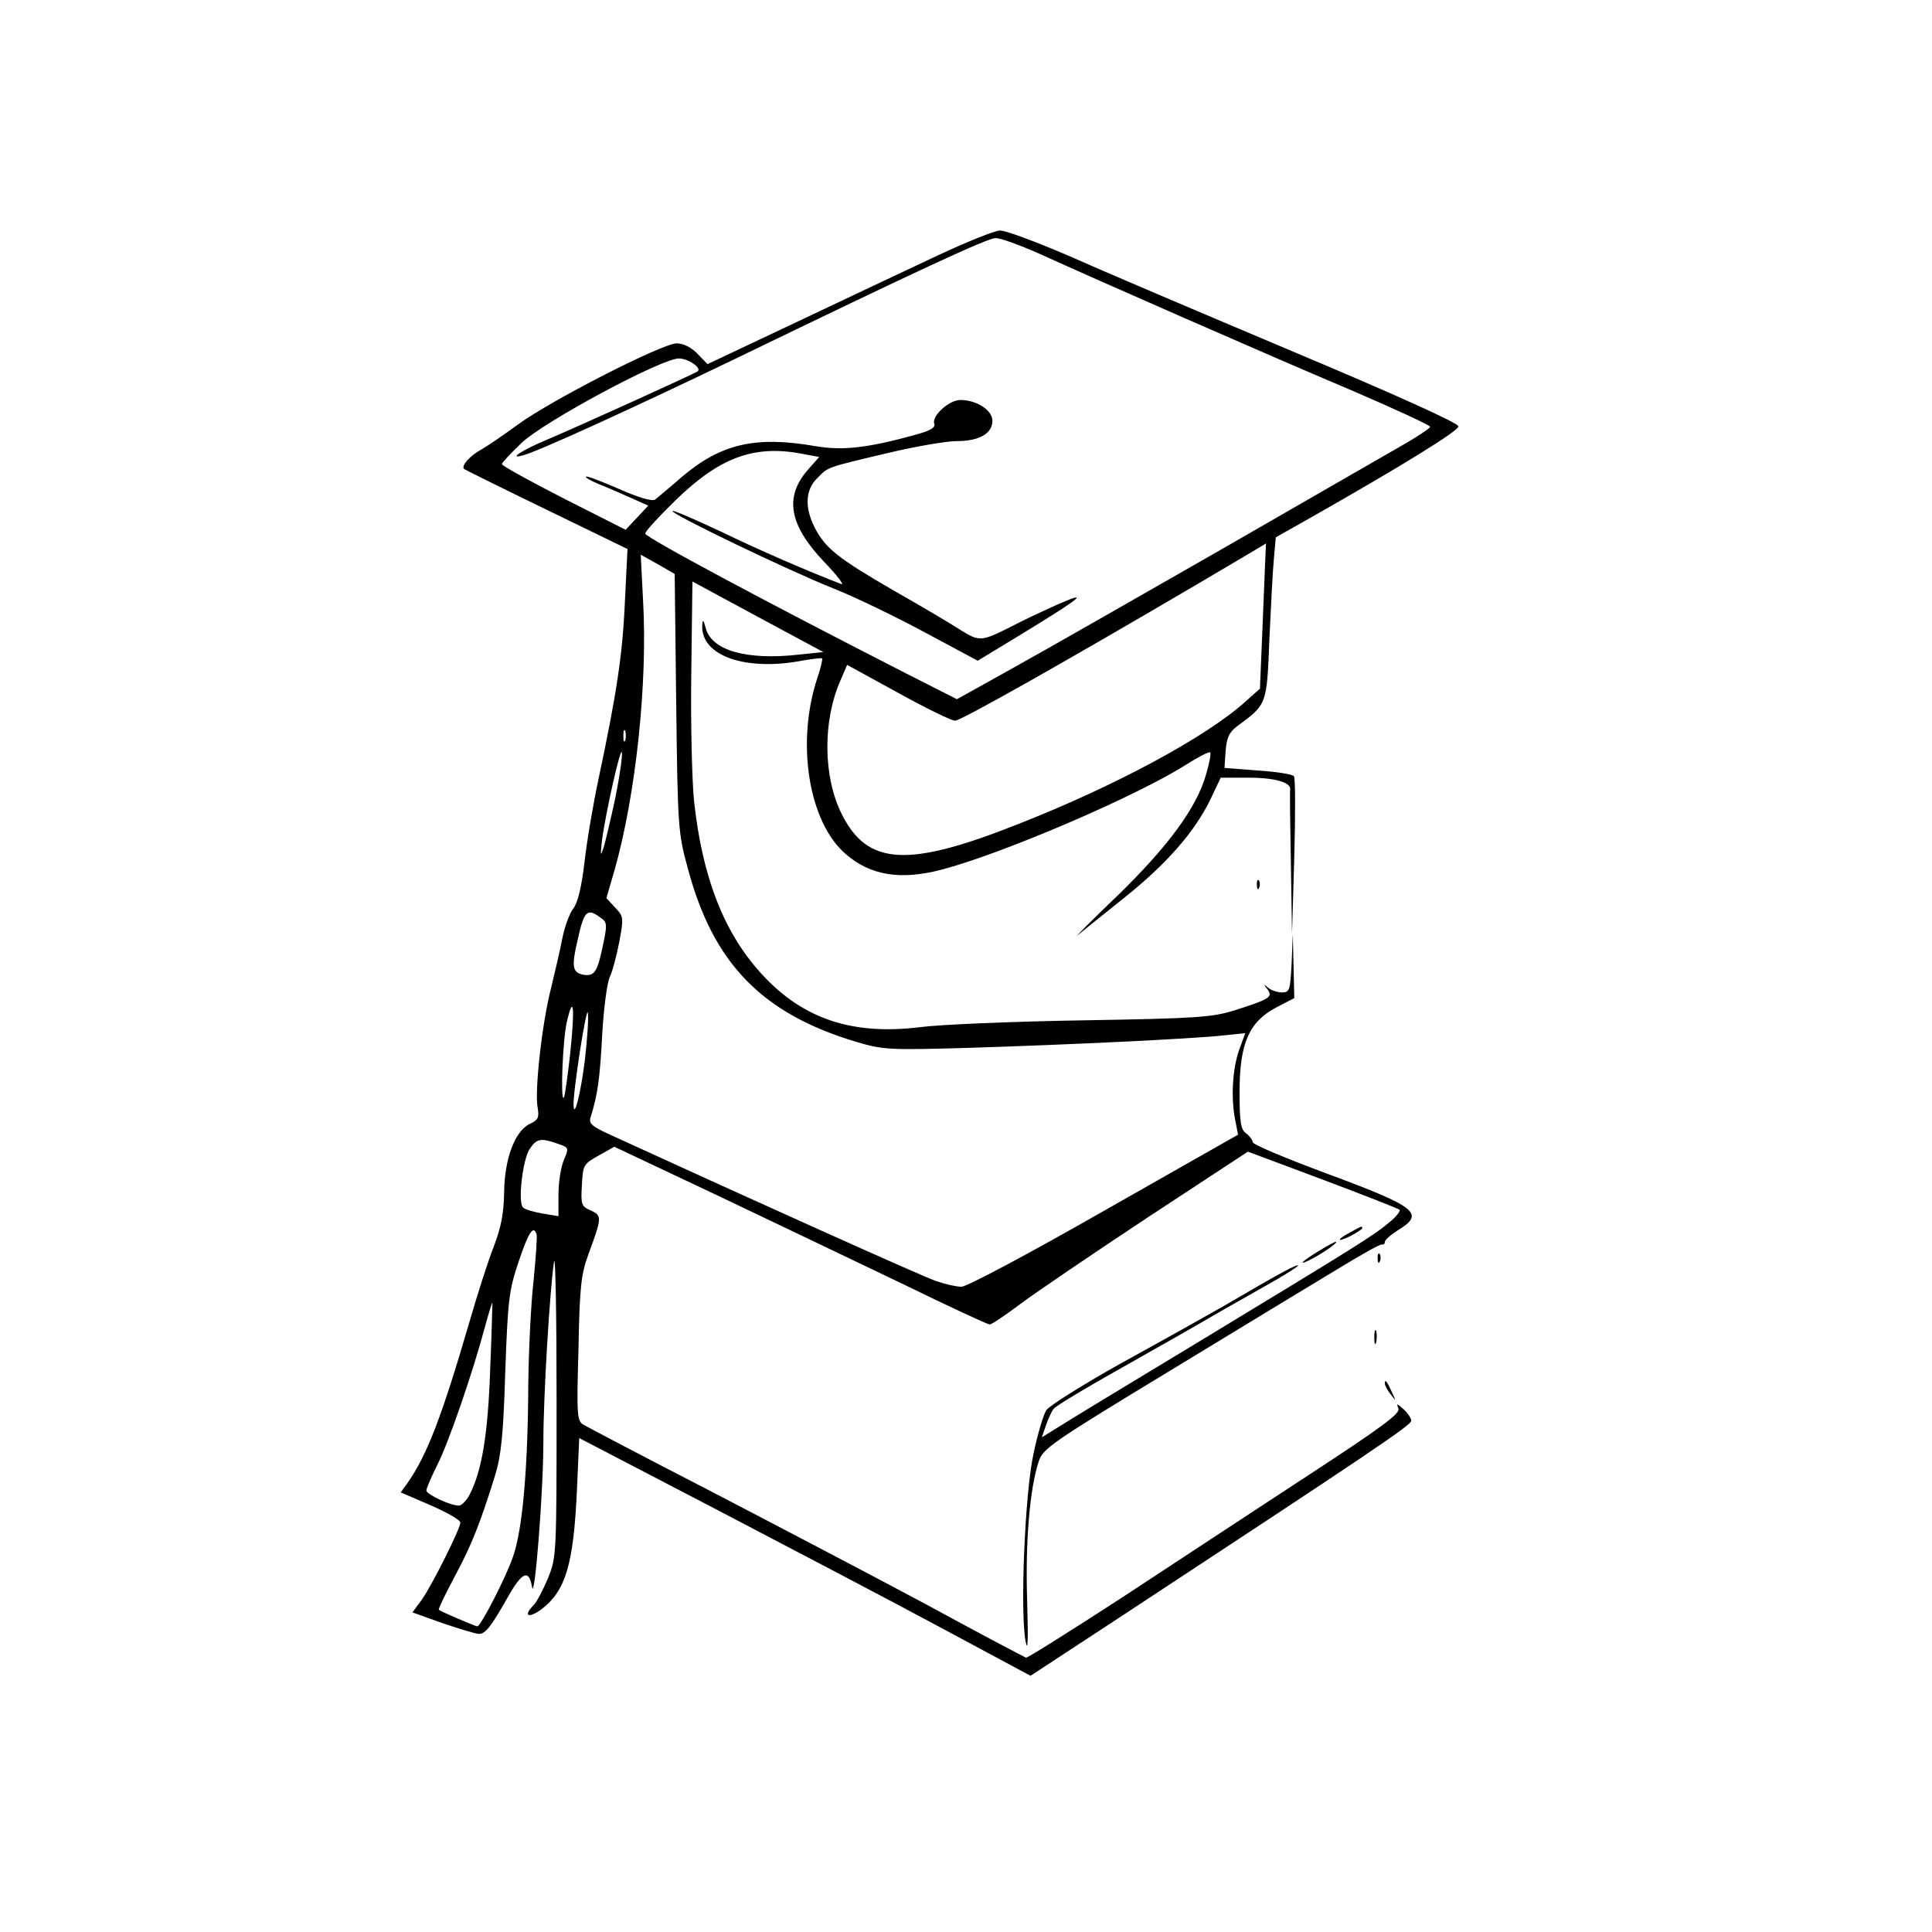 <?xml version="1.0" standalone="no"?>
<!DOCTYPE svg PUBLIC "-//W3C//DTD SVG 20010904//EN"
 "http://www.w3.org/TR/2001/REC-SVG-20010904/DTD/svg10.dtd">
<svg version="1.0" xmlns="http://www.w3.org/2000/svg"
 width="512pt" height="512pt" viewBox="0 0 512 512"
 preserveAspectRatio="xMidYMid meet">
<g transform="translate(0,512) scale(0.1,-0.1)"
fill="#000000" stroke="none">
<path d="M2485 4443 c-77 -36 -246 -116 -375 -177 l-235 -111 -27 28 c-17 17
-37 27 -55 27 -38 0 -339 -154 -423 -217 -36 -26 -78 -55 -94 -64 -30 -16 -55
-44 -46 -52 3 -2 101 -51 219 -108 l214 -104 -7 -140 c-6 -140 -22 -244 -70
-470 -14 -66 -31 -165 -37 -220 -8 -67 -18 -108 -30 -123 -10 -13 -23 -49 -29
-80 -6 -31 -20 -91 -30 -132 -23 -89 -44 -272 -35 -316 4 -26 1 -32 -20 -42
-40 -18 -68 -92 -69 -182 -1 -56 -8 -93 -28 -145 -15 -38 -43 -126 -63 -195
-73 -251 -113 -356 -165 -430 l-18 -25 79 -34 c43 -19 79 -39 79 -46 0 -16
-74 -164 -102 -204 l-25 -34 81 -29 c45 -15 87 -28 95 -28 17 0 32 18 77 98
38 67 56 74 64 26 7 -39 30 254 30 386 0 120 17 400 28 475 4 28 7 -137 7
-365 0 -411 0 -416 -23 -473 -13 -31 -30 -63 -38 -71 -29 -29 -13 -36 22 -10
63 49 84 118 93 316 l6 137 365 -190 c201 -105 470 -246 598 -315 l233 -125
232 152 c669 440 777 512 777 524 0 6 -9 20 -20 30 -18 16 -20 17 -14 2 5 -13
-45 -50 -238 -176 -133 -87 -355 -233 -492 -323 -137 -89 -253 -162 -257 -161
-5 2 -125 65 -266 142 -142 76 -400 211 -573 301 -173 89 -323 168 -333 174
-18 10 -19 23 -14 201 3 164 7 198 26 250 36 98 37 103 7 117 -25 11 -27 15
-24 67 3 54 4 56 45 79 l41 23 269 -127 c147 -70 369 -176 492 -235 123 -60
228 -109 234 -109 5 0 42 25 82 55 40 30 192 133 337 229 l265 174 198 -74
c109 -41 201 -77 204 -80 3 -3 -9 -19 -28 -34 -39 -33 -80 -59 -511 -320 -179
-108 -344 -208 -367 -223 l-42 -26 11 32 c6 17 15 38 21 44 5 7 86 56 181 109
94 53 212 120 261 149 50 28 116 66 148 84 31 18 57 35 57 37 0 6 -50 -21
-195 -106 -44 -25 -165 -93 -269 -150 -104 -58 -195 -115 -203 -127 -8 -12
-23 -63 -34 -115 -23 -105 -36 -421 -21 -498 6 -31 7 4 4 110 -5 155 7 296 31
368 11 33 35 50 347 239 184 112 385 234 445 270 61 37 113 67 118 65 4 -1 7
2 7 7 0 5 16 19 35 31 72 44 51 61 -189 150 -108 40 -196 77 -196 83 0 5 -8
16 -17 23 -15 10 -18 29 -18 111 0 128 25 185 97 223 l48 25 -2 85 -2 85 -3
-77 c-4 -73 -5 -78 -26 -78 -13 0 -29 6 -37 13 -12 10 -12 9 -1 -5 15 -20 6
-26 -89 -56 -58 -18 -100 -21 -400 -26 -184 -3 -378 -11 -431 -18 -179 -22
-309 21 -417 137 -102 109 -161 258 -183 465 -5 52 -9 204 -7 337 l3 242 174
-94 173 -93 -67 -7 c-136 -15 -227 11 -244 68 -7 26 -9 27 -10 9 -3 -81 117
-122 269 -92 25 4 47 7 49 5 1 -2 -4 -26 -13 -52 -57 -172 -23 -383 76 -467
65 -56 144 -69 252 -41 162 42 520 196 650 279 32 20 60 35 63 32 3 -2 -2 -29
-11 -59 -25 -88 -101 -191 -236 -322 -69 -66 -115 -113 -105 -104 11 9 66 53
122 98 115 91 190 178 231 263 l27 57 67 0 c73 1 120 -12 117 -31 -1 -7 0 -96
2 -198 l3 -185 6 205 c3 113 3 209 -1 213 -4 5 -46 12 -95 15 l-89 7 3 45 c3
35 9 49 30 65 80 59 79 56 86 231 4 87 9 184 12 214 l5 56 92 52 c245 139 392
230 392 242 0 9 -169 85 -440 199 -242 102 -510 216 -595 254 -86 37 -167 67
-180 66 -14 0 -88 -30 -165 -66z m273 3 c147 -67 591 -262 825 -361 114 -49
207 -92 207 -96 0 -4 -35 -27 -77 -51 -43 -25 -258 -148 -478 -275 -220 -126
-467 -267 -550 -313 l-149 -83 -136 69 c-372 190 -690 360 -690 370 0 6 36 45
79 87 120 117 212 150 344 123 l38 -7 -30 -34 c-63 -72 -50 -146 43 -244 34
-35 54 -62 46 -59 -91 35 -218 90 -319 139 -68 32 -126 57 -129 55 -6 -7 303
-156 428 -206 58 -23 167 -76 243 -117 l138 -74 117 71 c159 97 185 118 90 76
-42 -19 -95 -44 -117 -56 -82 -41 -85 -41 -138 -8 -26 17 -106 64 -178 105
-143 83 -178 110 -206 165 -27 53 -25 100 7 131 30 30 20 27 189 67 72 17 153
31 180 31 60 0 95 20 95 54 0 28 -42 55 -85 55 -30 0 -77 -43 -69 -63 4 -10
-11 -19 -53 -30 -124 -34 -190 -42 -264 -29 -157 27 -248 6 -351 -81 -33 -29
-66 -56 -72 -61 -8 -5 -43 5 -95 28 -46 20 -85 35 -88 33 -2 -3 13 -11 34 -20
21 -8 59 -25 84 -36 l47 -21 -30 -32 -30 -32 -164 83 c-90 46 -164 87 -164 91
0 4 24 29 53 57 61 57 370 223 416 223 25 0 61 -25 50 -34 -7 -6 -332 -153
-399 -181 -65 -27 -105 -53 -65 -42 40 10 295 127 555 252 500 242 675 323
698 324 12 1 66 -19 120 -43z m589 -958 l-8 -193 -37 -33 c-102 -93 -344 -224
-604 -326 -292 -116 -399 -110 -467 26 -50 99 -51 247 -4 354 l18 42 135 -74
c74 -41 142 -74 151 -74 15 0 283 151 649 366 96 57 175 103 175 104 0 0 -4
-87 -8 -192z m-1555 -231 c4 -330 5 -345 31 -439 67 -251 196 -384 446 -459
71 -21 86 -22 295 -16 260 8 597 24 678 33 l58 6 -16 -44 c-18 -51 -22 -127
-11 -184 l8 -41 -354 -201 c-203 -116 -365 -202 -379 -202 -14 0 -44 7 -67 15
-34 11 -511 226 -849 381 -67 30 -73 36 -66 56 18 57 24 102 30 218 4 70 13
136 20 151 7 14 18 56 25 92 12 65 12 68 -11 92 l-23 25 21 72 c57 200 89 499
76 720 l-6 118 45 -25 45 -26 4 -342z m-135 -99 c-3 -7 -5 -2 -5 12 0 14 2 19
5 13 2 -7 2 -19 0 -25z m-26 -151 c-12 -56 -26 -115 -31 -132 -9 -26 -9 -24
-5 15 9 72 50 254 53 236 2 -10 -6 -63 -17 -119z m-38 -320 c16 -11 16 -18 6
-67 -16 -77 -23 -88 -54 -83 -28 6 -31 21 -14 93 17 77 25 85 62 57z m-82
-360 c-7 -61 -14 -113 -17 -116 -9 -10 -3 151 8 200 18 78 22 41 9 -84z m39
-16 c-11 -88 -28 -156 -30 -121 -2 35 35 272 38 245 2 -16 -2 -72 -8 -124z
m-72 -222 c30 -10 30 -11 16 -44 -8 -19 -14 -60 -14 -91 l0 -57 -42 7 c-24 4
-47 11 -52 16 -14 14 -1 125 17 154 19 29 30 31 75 15z m-56 -240 c2 -7 -2
-62 -8 -123 -7 -61 -13 -185 -14 -276 -1 -220 -15 -382 -40 -454 -18 -54 -86
-186 -95 -186 -5 0 -99 40 -102 44 -2 2 17 41 42 88 45 84 68 142 107 268 16
52 22 107 27 275 7 194 10 216 36 293 26 78 39 96 47 71z m-123 -359 c-6 -173
-22 -268 -55 -332 -8 -15 -21 -28 -28 -28 -23 0 -86 30 -86 40 0 6 13 36 29
68 30 59 94 245 126 365 10 37 19 66 20 65 0 -2 -2 -82 -6 -178z"/>
<path d="M3331 2774 c0 -11 3 -14 6 -6 3 7 2 16 -1 19 -3 4 -6 -2 -5 -13z"/>
<path d="M3578 1854 c-38 -20 -36 -28 2 -9 17 9 30 18 30 20 0 7 -1 6 -32 -11z"/>
<path d="M3497 1806 c-48 -29 -61 -43 -22 -23 31 16 74 46 65 46 -3 0 -22 -10
-43 -23z"/>
<path d="M3651 1784 c0 -11 3 -14 6 -6 3 7 2 16 -1 19 -3 4 -6 -2 -5 -13z"/>
<path d="M3642 1575 c0 -16 2 -22 5 -12 2 9 2 23 0 30 -3 6 -5 -1 -5 -18z"/>
<path d="M3670 1454 c0 -6 7 -19 16 -30 14 -18 14 -18 3 6 -14 31 -19 36 -19
24z"/>
</g>
</svg>